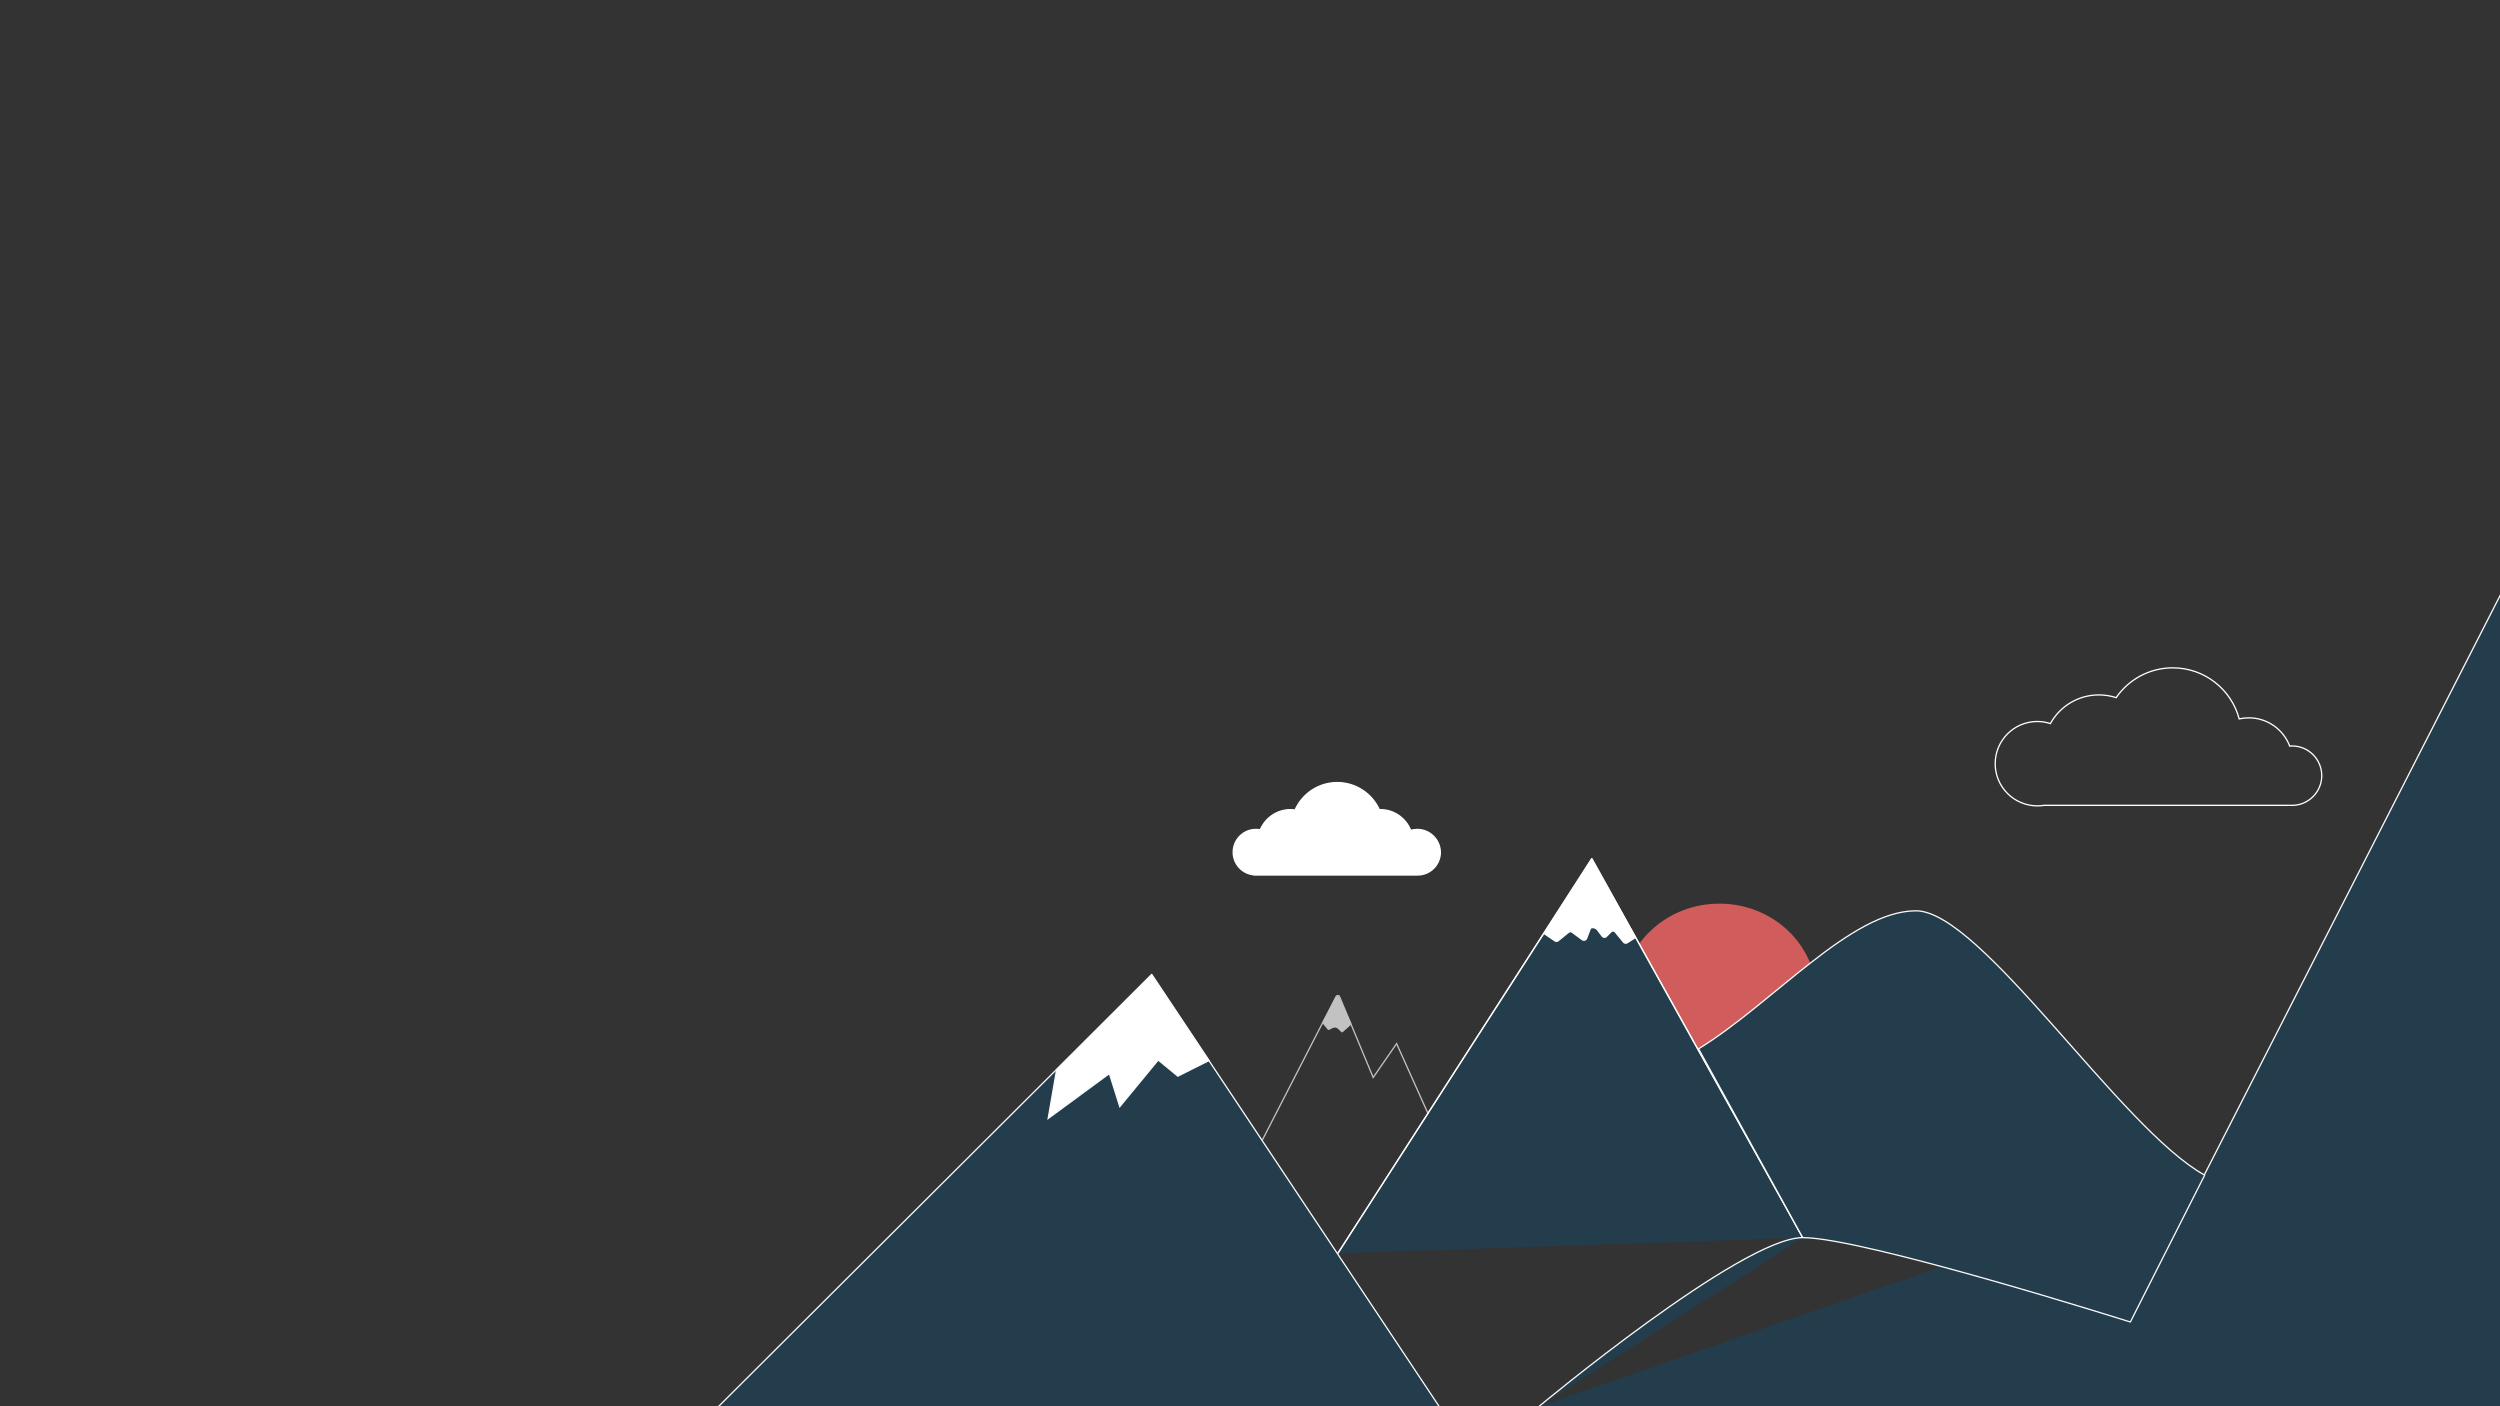 <?xml version="1.0" encoding="utf-8"?>
<!-- Generator: Adobe Illustrator 21.0.0, SVG Export Plug-In . SVG Version: 6.00 Build 0)  -->
<svg version="1.1" xmlns="http://www.w3.org/2000/svg" xmlns:xlink="http://www.w3.org/1999/xlink" x="0px" y="0px"
	 viewBox="0 0 1920 1080" style="enable-background:new 0 0 1920 1080;" xml:space="preserve">
<rect x="0" y="0" width="1920" height="1080" fill="#333333" stroke="none"/>
<style type="text/css">
	.st0{fill:#D05D5B;stroke:#D05D5B;stroke-miterlimit:10;}
	.st1{fill:#FFFFFF;stroke:#FFFFFF;stroke-miterlimit:10;}
	.st2{fill:none;stroke:#FFFFFF;stroke-miterlimit:10;}
	.st3{fill:none;stroke:#F9F9F9;stroke-miterlimit:10;}
	.st4{fill:#233D4D;}
	.st5{fill:none;stroke:#F9F9F9;stroke-linejoin:round;stroke-miterlimit:10;}
	.st6{fill:#233D4D;stroke:#F9F9F9;stroke-miterlimit:10;}
	.st7{fill:#233D4D;stroke:#F9F9F9;stroke-linejoin:round;stroke-miterlimit:10;}
	.st8{fill:#FFFFFF;}
	.st9{fill:#FFFFFF;stroke:#FFFFFF;stroke-width:2;stroke-miterlimit:10;}
	.st10{opacity:0.7;}
	.st11{fill:#FFFFFF;stroke:#F9F9F9;stroke-miterlimit:10;}
</style>
<g id="Calque_2">
	<g id="Sun">
		<ellipse class="st0" cx="1320.5" cy="764.7" rx="74" ry="70.2"/>
	</g>
</g>
<g id="Calque_3">
	<path class="st1" d="M1088.5,637c-1.8,0-3.5,0.3-5.1,0.7c-3.7-9.3-12.7-15.9-23.3-15.9c-0.3,0-0.5,0-0.8,0
		c-5.6-12.3-18-20.8-32.3-20.8c-14.5,0-26.9,8.7-32.4,21.1c-1.2-0.2-2.3-0.3-3.5-0.3c-10.4,0-19.4,6.4-23.2,15.5
		c-1.1-0.2-2.2-0.3-3.3-0.3c-9.7,0-17.5,7.8-17.5,17.5c0,9.2,7.1,16.7,16.1,17.4v0.1h125v0c0.2,0,0.3,0,0.5,0
		c9.7,0,17.5-7.8,17.5-17.5C1106,644.8,1098.2,637,1088.5,637z"/>
	<path class="st2" d="M1783.1,595.7c0-12.6-10.2-22.8-22.8-22.8c-0.6,0-1.2,0-1.8,0.1c-4.8-12.7-17.1-21.7-31.4-21.7
		c-2.5,0-5,0.3-7.4,0.8c-6-22.6-26.6-39.2-51-39.2c-18.1,0-34,9.1-43.5,22.9c-4.2-1.4-8.6-2.1-13.3-2.1c-16,0-30,8.9-37.2,22
		c-3.2-1-6.5-1.6-10-1.6c-17.9,0-32.4,14.5-32.4,32.4c0,17.9,14.5,32.4,32.4,32.4c1.7,0,3.4-0.1,5.1-0.4h191.7v0
		C1773.5,617.8,1783.1,607.9,1783.1,595.7z"/>
</g>
<g id="Mountains_1_">
	<g id="Mountains">
		<path class="st3" d="M1834.5,1080.5"/>
		<path class="st3" d="M1684.7,918.9"/>
		<g>
			<path class="st4" d="M1222.5,659.5c-46.3,72-148.7,231-195,303l357-12L1222.5,659.5z"/>
			<path class="st5" d="M1384.5,950.5l-162-291c-46.3,72-148.7,231-195,303"/>
			<path class="st5" d="M1384.5,950.5l-162-291c-46.3,72-148.7,231-195,303"/>
		</g>
		<g>
			<polyline class="st6" points="1692.8,902.5 1920.5,456.5 1920.5,1080.5 1181.5,1080.5 			"/>
			<g>
				<path class="st7" d="M1384.5,950.5l-80-145c57.5-35.3,117-106,167-106s157.4,167.7,221.7,203l-57.1,112.8
					C1636,1015.3,1431.5,950.5,1384.5,950.5s-203,130-203,130"/>
			</g>
		</g>
		<polyline class="st7" points="1105.5,1080.5 884.5,748.5 551.5,1080.5 		"/>
		<g>
			<path class="st2" d="M1226.9,714.2l3.6,4.8c0.8,1,2.3,1.2,3.2,0.2l3.6-3.6c0.9-0.9,2.4-0.8,3.2,0.2l6.4,7.8
				c0.7,0.8,1.8,1,2.7,0.5l6.4-4.1l-33.6-59.7L1186,717l8.2,5.6c0.8,0.5,1.8,0.5,2.5-0.1l8-6.5c0.8-0.6,1.8-0.6,2.6-0.1l7.9,5.8
				c1.1,0.8,2.8,0.4,3.3-1l2.7-7.1c0.3-0.7,0.8-1.1,1.5-1.2C1224.3,712.3,1225.9,712.9,1226.9,714.2z"/>
			<path class="st8" d="M1226.9,714.2l3.6,4.8c0.8,1,2.3,1.2,3.2,0.2l3.6-3.6c0.9-0.9,2.4-0.8,3.2,0.2l6.4,7.8
				c0.7,0.8,1.8,1,2.7,0.5l6.4-4.1l-33.6-59.7L1186,717l8.2,5.6c0.8,0.5,1.8,0.5,2.5-0.1l8-6.5c0.8-0.6,1.8-0.6,2.6-0.1l7.9,5.8
				c1.1,0.8,2.8,0.4,3.3-1l2.7-7.1c0.3-0.7,0.8-1.1,1.5-1.2C1224.3,712.3,1225.9,712.9,1226.9,714.2z"/>
		</g>
		<path class="st9" d="M1264,683"/>
		<g class="st10">
			<path class="st2" d="M1072.5,813.5"/>
			<path class="st2" d="M969.5,875.5l56.6-110.1c0.6-1.1,2.2-1.1,2.7,0.1c7.7,18.4,18.4,44.4,25.8,62l18-26l24.1,53.7"/>
			<path class="st1" d="M1037.3,786c0.1,0.3,0.1,0.6-0.2,0.8c-0.6,0.6-0.6,0.5-1.7,1.5l-4.5,4c-0.1,0.1-0.3,0.1-0.4,0l-2.4-2.4
				c-1.3-1.3-3.2-1.6-4.8-0.8l-2.8,1.4c-0.1,0.1-0.3,0-0.4-0.1l-2.3-2.8c-0.2-0.2-0.4-0.5-0.7-0.8c-0.2-0.2-0.4-0.5-0.6-0.7
				c-0.3-0.3-0.4-0.8-0.2-1.3c3.4-6.1,6.8-12.9,10.2-18.9c0.4-0.7,1.3-0.6,1.7,0.1L1037.3,786z"/>
		</g>
		<path class="st1" d="M968.5,876.5"/>
		<path class="st6" d="M1384.5,950.5"/>
	</g>
	<polygon class="st11" points="928.5,814.5 904.6,826.5 889.5,814.1 860,849.9 852,824.5 805,859 811.5,821.5 884.5,748.5 	"/>
</g>
</svg>
